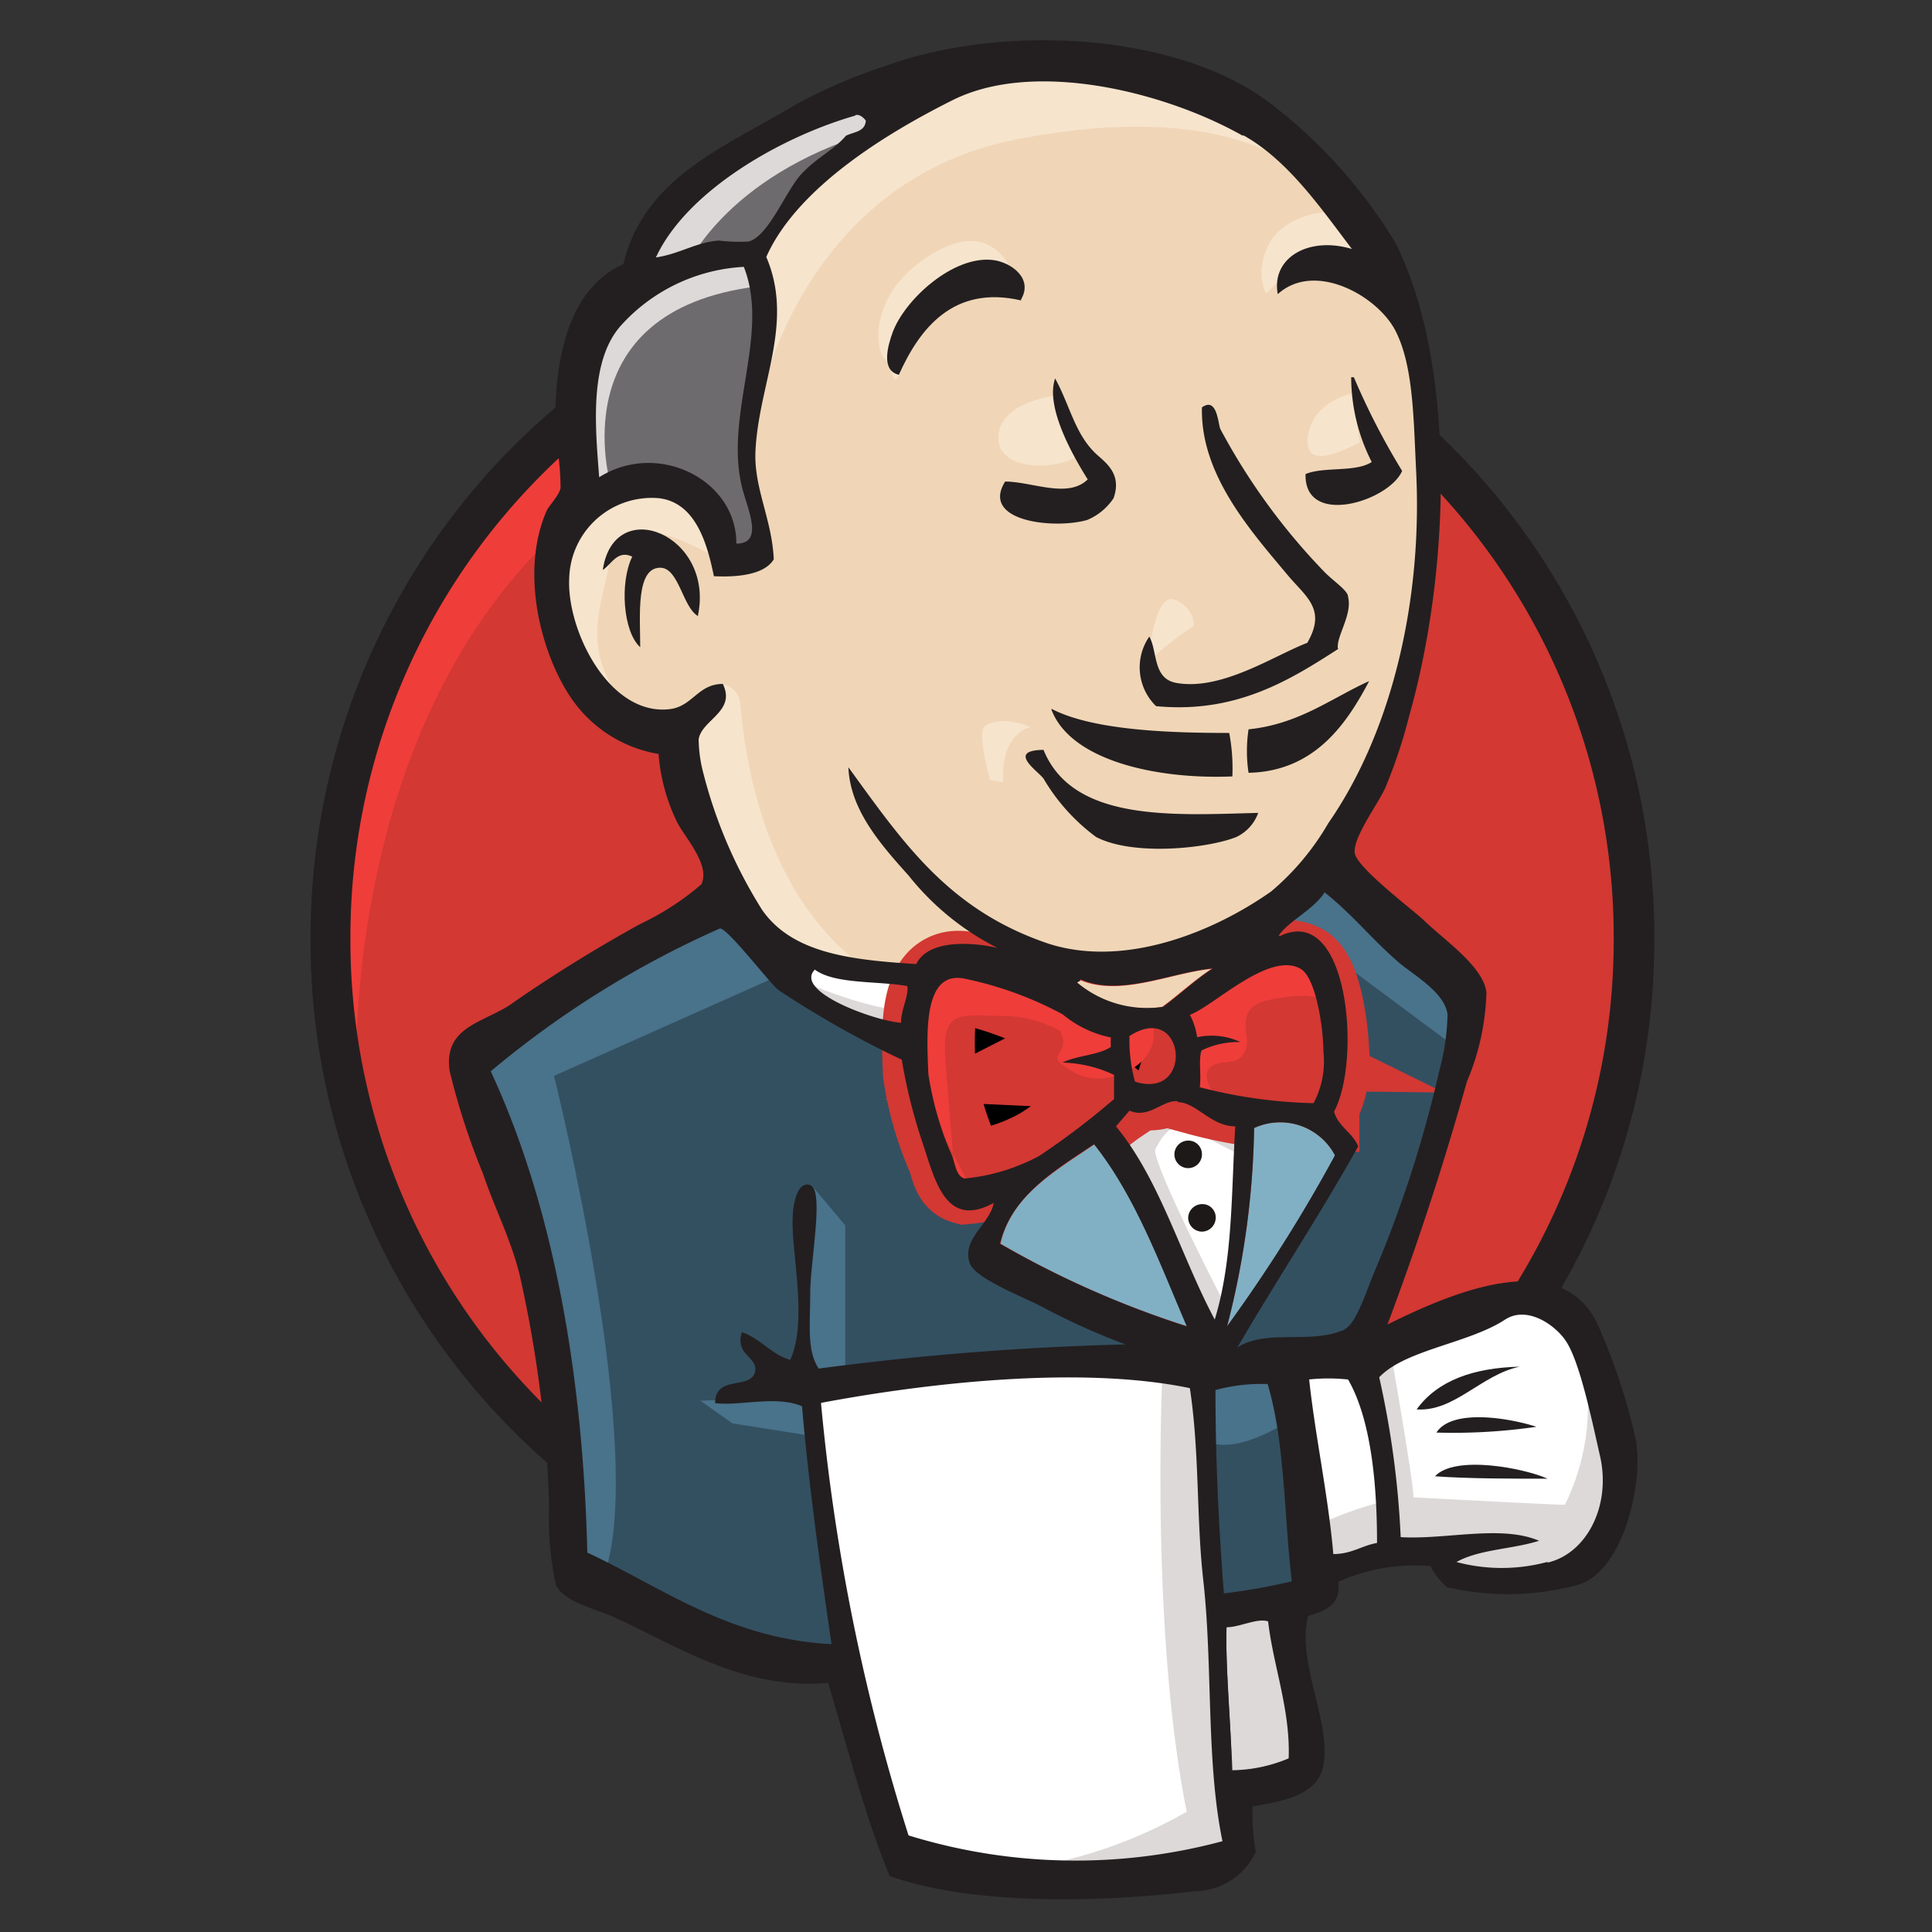<svg id="Layer_1" data-name="Layer 1" xmlns="http://www.w3.org/2000/svg" viewBox="0 0 80 80"><rect x="0" y="0" width="80" height="80" fill="#333333" stroke="none"/><defs><style>.cls-1{fill:#d33833;}.cls-2{fill:#ef3d3a;}.cls-3{fill:#231f20;}.cls-4{fill:#f0d6b7;}.cls-5{fill:#335061;}.cls-6{fill:#6d6b6d;}.cls-7{fill:#dcd9d8;}.cls-8{fill:#f7e4cd;}.cls-9{fill:#49728b;}.cls-10{fill:#fff;}.cls-11{stroke:#d33833;stroke-miterlimit:7.67;stroke-width:3.84px;}.cls-12{fill:#81b0c4;}.cls-13{fill:#1d1919;}</style></defs><path class="cls-1" d="M67.67,38.76c0,15.24-12.09,27.61-27,27.61s-27-12.37-27-27.61,12.08-27.62,27-27.62,27,12.37,27,27.62"/><path class="cls-2" d="M14.77,45.6S12.81,16.8,39.36,16l-1.85-3.09-14.4,4.84L19,22.44,15.4,29.32l-2.05,8L14,42.7"/><path class="cls-3" d="M22.17,19.92a27.09,27.09,0,0,0-7.66,18.95h0a27.08,27.08,0,0,0,7.66,18.94h0a25.73,25.73,0,0,0,18.49,7.85h0a25.73,25.73,0,0,0,18.5-7.85h0a27.08,27.08,0,0,0,7.66-18.94h0a27.09,27.09,0,0,0-7.66-18.95h0a25.81,25.81,0,0,0-18.5-7.85h0a25.78,25.78,0,0,0-18.49,7.85ZM21,59a28.67,28.67,0,0,1-8.14-20.1h0A28.76,28.76,0,0,1,21,18.74h0A27.52,27.52,0,0,1,40.66,10.4h0a27.49,27.49,0,0,1,19.69,8.34h0A28.66,28.66,0,0,1,68.5,38.87h0A28.64,28.64,0,0,1,60.35,59h0a27.41,27.41,0,0,1-19.69,8.34h0A27.44,27.44,0,0,1,21,59Z"/><path class="cls-4" d="M52,38.91l-4.11.61-5.56.63-3.59.09-3.51-.11-2.68-.83-2.37-2.57-1.85-5.25-.42-1.13-2.46-.83-1.43-2.37-1-3.4,1.13-3,2.68-.93,2.16,1,1,2.27,1.25-.2.41-.52L31.26,20l-.11-3,.61-4.12,0-2.35,1.88-3L36.9,5.19l5.75-2.46L49,3.67l5.55,4,2.57,4.12,1.66,3,.41,7.4L58,28.56l-2.26,5.67-2.14,3"/><path class="cls-5" d="M48.55,56.7l-14.7.61v2.46l1.24,8.65-.61.72L24.2,65.63l-.72-1.24-1-11.63-2.42-7-.52-1.65,8.23-5.67,2.57-1,2.26,2.79,2,1.74,2.27.72,1,.3,1.24,5.36L40,49.49l2.38-.82-1.66,3.2,8.93,4.22-1.11.61"/><path class="cls-6" d="M24.15,20.81l2.68-.94,2.16,1,1,2.26,1.25-.2.3-1.24L31,19.35l.61-5.66L31,10.59l1.85-2.15,4-3.18L35.76,3.71,30.1,6.5,27.73,8.35,26.4,11.22l-2,2.79-.61,3.29.41,3.51"/><path class="cls-7" d="M28.38,11.14s1.55-3.81,7.71-5.67.31-1.32.31-1.32L29.71,6.72,27.14,9.29l-1.13,2,2.37-.19"/><path class="cls-7" d="M25.29,20.09s-2.16-7.21,6.07-8.23l-.3-1.25L25.4,11.94,23.74,17.3l.41,3.51,1.14-.72"/><path class="cls-8" d="M28.58,29.65l1.35-1.31a.88.88,0,0,1,.72.79c.1.72.41,7.21,4.83,10.69.41.33-3.29-.52-3.29-.52L28.9,34.16"/><path class="cls-8" d="M47.5,27.69s.24-3.11,1.09-2.87a1.17,1.17,0,0,1,.85,1.09s-2,1.3-1.94,1.78"/><path class="cls-8" d="M56,16.28s-1.7.35-1.85,1.85,1.85.3,2.16.2"/><path class="cls-8" d="M43.61,16.39s-2.27.3-2.27,1.74,2.57,1.33,3.29.72"/><path class="cls-8" d="M29.62,23.07s-3.9-2.37-4.31-.11-1.33,3.9.61,6.28l-1.33-.42-1.24-3.18-.41-3.09,2.37-2.46,2.68.2,1.54,1.24.09,1.54"/><path class="cls-8" d="M31.47,16.58s1.75-9.06,10.59-10.8c7.27-1.44,11.11.3,12.54,2,0,0-6.49-7.71-12.65-5.36S31.26,9.07,31.36,11.83a47,47,0,0,1,.11,4.75"/><path class="cls-8" d="M55.32,8.76s-3-.11-3.09,2.57a2.12,2.12,0,0,0,.2.83s2.37-2.68,3.81-1.24"/><path class="cls-8" d="M42.28,12.44s-.53-4.09-4-1.72c-2.27,1.55-2.05,3.71-1.66,4.12s.31,1.24.61.68.22-2.42,1.35-2.94,3-1.09,3.71-.14"/><path class="cls-9" d="M32.61,40.24l-9.67,4.31s4,15.94,2,20.89l-1.44-.52-.11-6.08-2.68-11.5-1.13-3.18,10.08-6.8,3,2.88"/><path class="cls-9" d="M33.59,49.06,35,50.74V56.9H33.32s-.19-4.31-.19-4.84.19-2.37.19-2.37"/><path class="cls-9" d="M33.63,57.84,29,58l1.33.94,3.29.52"/><path class="cls-5" d="M49.46,56.81l3.82-.11.93,9.46-3.9.52-.85-9.87"/><path class="cls-5" d="M50.49,56.81l5.75-.3s2.37-6,2.37-6.28,2-8.64,2-8.64L56,36.75l-.94-.83-2.46,2.47V48l-2.13,8.86"/><path class="cls-9" d="M53.06,56.09l-3.6.72L50,59.69c1.33.61,3.59-1,3.59-1"/><path class="cls-9" d="M53.17,38.08l7.21,5.36L60.57,41l-5.44-5-2,2.13"/><path class="cls-10" d="M37.2,77.07l-2.13-8.65L34,62l-.17-4.73,9.64-.52h6l-.54,10.8.94,8.35-.11,1.54-7.82.61-4.73-1"/><path class="cls-7" d="M48.14,56.7s-.53,10.7,1,18.32a19.48,19.48,0,0,1-7.6,2.46l8.64-.3,1-.61L50,59.71l-.33-3.62"/><path class="cls-10" d="M54.37,65.35l4-1.13L66,63.8l1.14-3.5-2-6.08-2.37-.3-3.29,1-3.14,1.55-1.68-.31-1.3.52"/><path class="cls-7" d="M54.3,63.28a14.73,14.73,0,0,1,3.09-1.13l-1.13-5.66L57.59,56s.94,5.36.94,6c0,0,5.75.31,6.27.31a9.36,9.36,0,0,0,.93-4.84l1.14,3.29L67,62.54,65.32,65l-1.85.42-3.09-.11-1-1.33-3.59.52-1.13.42"/><path class="cls-10" d="M50.25,56,48,50.23l-2.37-3.39s.52-1.44,1.24-1.44h2.37l2.27.83L51.29,50l-1,5.94"/><path class="cls-7" d="M50.71,54s-2.88-5.55-2.88-6.38c0,0,.52-1.24,1.24-.93s2.27,1.13,2.27,1.13v-2l-3.51-.72-2.37.3,4,9.5.83.11"/><path class="cls-10" d="M38.12,40.46l-2.86-.31-2.68-.83v.94l1.31,1.44L38,43.55"/><path class="cls-7" d="M33.52,40.76s3.18,1.33,4.23,1L37.86,43,35,42.42l-1.74-1.25.28-.41"/><path class="cls-1" d="M54.37,45.75a18.91,18.91,0,0,1-4.71-.66c.09-.56-.09-1.11.07-1.52a3.68,3.68,0,0,1,1.61-.35A2.74,2.74,0,0,0,49.55,43a2.81,2.81,0,0,0-.3-.94c1-.35,3.29-2.64,4.59-1.9.63.37.9,2.42.94,3.45a3.69,3.69,0,0,1-.41,2.11"/><path class="cls-11" d="M54.37,45.75a18.91,18.91,0,0,1-4.71-.66c.09-.56-.09-1.11.07-1.52a3.68,3.68,0,0,1,1.61-.35A2.74,2.74,0,0,0,49.55,43a2.81,2.81,0,0,0-.3-.94c1-.35,3.29-2.64,4.59-1.9.63.37.9,2.42.94,3.45a3.69,3.69,0,0,1-.41,2.11Z"/><path class="cls-1" d="M46,42.89a2.61,2.61,0,0,1,0,.4c-.54.35-1.41.35-2,.65a5.67,5.67,0,0,1,2.17.54c0,.33,0,.68,0,1-1,.67-1.92,1.7-3.09,2.35a8.09,8.09,0,0,1-3.1.94c-.32-.09-.37-.51-.5-.9a13.29,13.29,0,0,1-1-3.44c-.06-1.59-.24-4.27,1.48-3.94A14.91,14.91,0,0,1,44,42a4,4,0,0,0,2,.91"/><path class="cls-11" d="M46,42.89a2.61,2.61,0,0,1,0,.4c-.54.35-1.41.35-2,.65a5.67,5.67,0,0,1,2.17.54c0,.33,0,.68,0,1-1,.67-1.92,1.7-3.09,2.35a8.09,8.09,0,0,1-3.1.94c-.32-.09-.37-.51-.5-.9a13.29,13.29,0,0,1-1-3.44c-.06-1.59-.24-4.27,1.48-3.94A14.91,14.91,0,0,1,44,42a4,4,0,0,0,2,.91Z"/><path class="cls-1" d="M47,44.79a6.18,6.18,0,0,1-.26-1.87c2.33-1.55,2.75,2.65.26,1.87"/><path class="cls-11" d="M47,44.79a6.18,6.18,0,0,1-.26-1.87c2.33-1.55,2.75,2.65.26,1.87Z"/><path class="cls-2" d="M50.36,45.49s-.72-1-.2-1.33,1,0,1.33-.52,0-.83.11-1.44.61-.72,1.13-.83,2-.31,2.16.2l-.61-1.86L53,39.3l-3.9,2.27-.2,1.13V45"/><path class="cls-2" d="M39.55,48.88l-.39-4.81c-.22-2.4.57-2,2.66-2a5.35,5.35,0,0,1,2.07.61c.56,1.15-.94.89.65,1.76,1.33.72,3.7-.43,3.16-2.07-.3-.37-1.57-.11-2-.34L43.26,40.8c-1-.52-3.38-1.3-4.47-.56C36,42.11,39,46.82,40,48.78"/><path class="cls-3" d="M42.28,12.44c-2.81-.65-4.21,1.18-5.06,3.08-.76-.18-.45-1.22-.26-1.75.5-1.37,2.53-3.22,4.18-3,.7.09,1.66.74,1.14,1.63"/><path class="cls-3" d="M55.93,15.62h.13a29.5,29.5,0,0,0,2,3.88c-.55,1.26-4.06,2.35-4,.13.76-.32,2.07-.06,2.74-.5a7.76,7.76,0,0,1-.85-3.51"/><path class="cls-3" d="M43.69,15.67c.61,1.11.81,2.26,1.66,3.09.39.37,1.13.83.76,1.87a2.43,2.43,0,0,1-1.09.9c-1.33.39-4.44.08-3.4-1.59,1.11,0,2.6.72,3.42-.09-.63-1-1.76-3-1.35-4.18"/><path class="cls-3" d="M55.43,26.86c-2,1.29-4.24,2.7-7.56,2.38a2.24,2.24,0,0,1-.28-2.88c.35.61.13,1.75,1.13,1.92,1.88.33,4.06-1.15,5.41-1.66.82-1.41-.07-1.91-.83-2.83-1.55-1.85-3.6-4.16-3.53-6.92.63-.46.67.69.76.89a26.26,26.26,0,0,0,4.29,5.9c.37.39,1,.79,1,1.05.19.74-.5,1.65-.42,2.15"/><path class="cls-3" d="M28.9,25.51c-.63-.37-.78-1.94-1.52-2-1.07-.06-.87,2-.87,3.29-.72-.65-.85-2.7-.33-3.75-.61-.3-.87.33-1.22.55.46-3.16,4.64-1.46,3.94,1.89"/><path class="cls-3" d="M56.7,28.19c-.94,1.79-2.27,3.75-5,3.81a6,6,0,0,1,0-1.8c2.11-.22,3.42-1.29,5-2"/><path class="cls-3" d="M43.54,29.35c1.74.91,5,1,7.36,1a7.9,7.9,0,0,1,.13,1.8c-3.07.13-6.68-.63-7.49-2.76"/><path class="cls-3" d="M43.21,31.05c1.22,3,5.38,2.7,8.89,2.61a1.76,1.76,0,0,1-.91,1c-1.14.46-4.23.81-5.8,0a8.11,8.11,0,0,1-2.18-2.42c-.24-.32-1.54-1.17,0-1.19"/><path class="cls-12" d="M55.28,47.84a61.56,61.56,0,0,1-4.47,7.08,34.58,34.58,0,0,0,1.12-8.21,2.57,2.57,0,0,1,3.35,1.13"/><path class="cls-3" d="M62.93,56.59c-1.59.33-2.71,1.88-4.27,1.77.87-1.2,2.35-1.72,4.27-1.77"/><path class="cls-3" d="M63.62,59.08a23.91,23.91,0,0,1-4.14.24c.64-1,3-.61,4.14-.24"/><path class="cls-3" d="M64.08,61.23c-1.46,0-3.27,0-4.66-.1.83-.9,3.72-.33,4.66.1"/><path class="cls-7" d="M52.54,67.12c.21,1.82.93,3.68.85,5.68a6.24,6.24,0,0,1-2.36.5c-.06-1.7-.3-4.31-.24-6,.53.05,1.31-.37,1.75-.23"/><path class="cls-4" d="M50.18,40.11c-.74.48-1.35,1.06-2.07,1.59a4.49,4.49,0,0,1-3.55-1c0-.06.13,0,.13-.13,1.68.74,3.82-.3,5.49-.45"/><path class="cls-12" d="M41.43,51.5c.45-2,2.26-3,3.9-4.12,1.67,2.14,2.7,4.88,3.83,7.54a38.7,38.7,0,0,1-7.73-3.42"/><path class="cls-3" d="M50.79,67.38C50.73,69,51,71.6,51,73.32a6.24,6.24,0,0,0,2.36-.5c.08-2-.64-3.85-.85-5.68-.44-.16-1.22.26-1.75.24ZM34,58.14A85,85,0,0,0,37.62,76a23.45,23.45,0,0,0,13,.24c-.68-3.27-.4-7.25-.79-10.76-.3-2.63-.15-5.27-.56-8-4.51-.94-10.87-.22-15.27.61Zm16.33-.57c0,2.81.13,5.6.35,8.41a26,26,0,0,0,2.81-.5c-.32-2.7-.28-5.77-1-8.17a7.24,7.24,0,0,0-2.2.26Zm5.47-.45a7.68,7.68,0,0,0-1.59,0c.24,2.28.79,4.81,1,7.23.76,0,1.18-.35,1.81-.46,0-2.11-.18-5-1.2-6.77Zm8.3,7.58c1.61-.39,2.61-2.35,2.16-4.38-.31-1.35-.83-3.92-1.42-4.79-.41-.63-1.57-1.48-2.5-.9-1.51,1-4.14,1.25-5.23,2.4A37.84,37.84,0,0,1,58,63.65c1.88.11,4.16-.52,5.73.15-1.09.35-2.48.35-3.42.88a7.27,7.27,0,0,0,3.75,0ZM49.14,54.92C48,52.26,47,49.52,45.3,47.38c-1.63,1.09-3.42,2.14-3.89,4.12a39.74,39.74,0,0,0,7.73,3.42Zm2.79-8.21a34.58,34.58,0,0,1-1.12,8.21,63.34,63.34,0,0,0,4.47-7.08,2.57,2.57,0,0,0-3.35-1.13ZM48.77,45.6c-.63-.07-1.18.74-2,.39l-.56.65c1.83,2.22,2.68,5.36,4.09,8,.76-2.5.68-5.23.85-8-1,0-1.63-1-2.37-1Zm-2-2.68A6.18,6.18,0,0,0,47,44.79c2.49.78,2.07-3.42-.26-1.87ZM44,42a14.91,14.91,0,0,0-4.08-1.48c-1.72-.33-1.54,2.35-1.48,3.94a13.41,13.41,0,0,0,1,3.44c.13.4.18.81.5.9a8.16,8.16,0,0,0,3.1-.94,31.69,31.69,0,0,0,3.09-2.35c0-.33,0-.68,0-1A5.24,5.24,0,0,0,44,44c.58-.3,1.48-.3,2-.65a2.55,2.55,0,0,1,0-.39A4.53,4.53,0,0,1,44,42ZM33.74,40.15c-.89.91,2.5,2.13,3.57,2.2,0-.57.33-1.11.26-1.52-1.28-.22-3-.07-3.83-.68Zm11,.41c0,.09-.11.07-.13.13a4.51,4.51,0,0,0,3.55,1c.69-.5,1.32-1.11,2.06-1.59-1.69.15-3.83,1.19-5.48.45Zm10.06,3c0-1-.31-3.07-.94-3.44-1.3-.76-3.61,1.55-4.59,1.9a2.83,2.83,0,0,1,.3.93,2.79,2.79,0,0,1,1.79.2,3.42,3.42,0,0,0-1.61.35c-.13.41,0,1-.07,1.52a20.41,20.41,0,0,0,4.71.66,3.64,3.64,0,0,0,.41-2.12ZM32.24,41c-.29-.19-2.18-2.66-2.44-2.55a39.88,39.88,0,0,0-9.48,5.91c2.72,5.85,3.83,13,4,19.93,3.12,1.45,5.86,3.57,10.11,3.79-.5-3.47-.94-6.58-1.22-9.85-1.07-.46-2.59,0-3.6-.13,0-1.2,1.53-.52,1.66-1.33.09-.61-.85-.65-.55-1.61.79.28,1.2.91,2,1.15.76-1.65,0-4.59.11-6,0-.26.13-1.43.72-1.24s0,3.16,0,4.47-.15,2.37.35,3.13a118.23,118.23,0,0,1,12.7-1,29.06,29.06,0,0,1-3.4-1.53c-.7-.39-2.85-1.19-3.05-1.85-.33-1,.83-1.59,1-2.48-2.07,1.13-2.46-1.09-3-2.64a22.42,22.42,0,0,1-.81-3.29A40.67,40.67,0,0,1,32.24,41ZM53,38.76c2.85-1.38,3.38,5.16,2.24,7.27.18.63.77.87,1,1.44-1.59,2.85-3.36,5.51-5,8.32,1.2-.76,2.94-.13,4.35-.7.53-.19.9-1.39,1.29-2.35a49.72,49.72,0,0,0,2.72-8.41A9.67,9.67,0,0,0,59.94,42c-.13-.91-1.35-1.59-2-2.13-1.16-1-1.87-1.94-3.09-2.92-.46.72-1.51,1.2-1.9,1.79ZM25.72,13.47c-1.35,1.5-1.06,4.29-.91,6.29,2.46-1.54,5.7.13,5.68,2.75,1.18,0,.44-1.46.22-2.4-.7-3,1.18-6.29.09-9.06a7.38,7.38,0,0,0-5.08,2.42Zm9.72-8.69c-3.07.87-7,3.11-8.28,5.88,1-.15,1.66-.63,2.61-.7A6.58,6.58,0,0,0,31,10c.83-.22,1.54-2.1,2.18-2.79s1.35-1,1.85-1.59c.32-.16.8-.16.82-.63-.13-.16-.28-.27-.45-.22Zm16,.83c-3.21-1.81-8.61-3.16-12-1.46C36.7,5.52,33,7.78,31.73,10.64c1.18,2.76-.34,5.29-.45,8.1-.05,1.5.69,2.79.76,4.42-.41.68-1.63.74-2.48.7-.29-1.44-.79-3.05-2.27-3.23a3.42,3.42,0,0,0-3.72,3.31c-.11,2.14,1.63,5.67,4.11,5.43,1-.09,1.2-1.05,2.25-1.05.56,1.14-.87,1.48-1,2.29A5.66,5.66,0,0,0,29.12,32a19.78,19.78,0,0,0,2.44,5.68c1.26,1.81,3.72,2.07,6.38,2.24.48-1,2.22-.93,3.36-.67a11.08,11.08,0,0,1-3.68-3c-1.2-1.33-2.42-2.74-2.49-4.48,2.29,3.15,4.16,5.92,8.3,7.31,3.14,1,6.8-.47,9.21-2.17A10.7,10.7,0,0,0,55,34.09c2.66-3.83,3.9-9.27,3.64-14.57-.11-2.17-.11-4.35-.85-5.81s-3.35-2.92-4.88-1.53c-.28-1.5,1.27-2.41,3.07-1.87-1.28-1.68-2.63-3.66-4.48-4.7Zm6,49.24c2.51-1.24,7.17-3.33,8.72,0a25.37,25.37,0,0,1,1.54,4.6c.42,1.78-.45,5.57-2.31,6.16a11.08,11.08,0,0,1-5.48.11,3.14,3.14,0,0,1-.68-.87,7.64,7.64,0,0,0-3.81.65c.11,1-.59,1.2-1.26,1.42-.48,1.94,1,4.46.63,6.21-.24,1.26-1.79,1.46-2.92,1.67A8.64,8.64,0,0,0,52,76.68a2.81,2.81,0,0,1-2.53,1.63c-3.63.44-9.15.63-12.63-.63-1-2.4-1.74-5.29-2.55-8C30.86,70,28.1,68.2,25.51,67c-.9-.41-2.14-.65-2.49-1.37a12.78,12.78,0,0,1-.28-3.26,50.36,50.36,0,0,0-1.22-9.57C21.15,51.3,20.47,50,20,48.6a29.2,29.2,0,0,1-1.38-4.25c-.28-1.93,1.55-2,2.71-2.89a60.85,60.85,0,0,1,5.18-3.2,11.18,11.18,0,0,0,2.53-1.64c.39-.8-.68-1.94-1-2.57a7.79,7.79,0,0,1-.77-2.83,5.47,5.47,0,0,1-3.63-2.33c-1.24-1.83-2.12-5.21-1-7.75.09-.2.5-.61.57-.92A10.11,10.11,0,0,0,23,18.15c-.11-3.33.56-6.21,2.81-7.21C26.7,7.3,30,6.11,33,4.3a22.61,22.61,0,0,1,3.73-1.59C41.45,1,48.66,1.31,52.56,4.25a20.82,20.82,0,0,1,5.22,5.8c2.51,5,2.31,13.46.57,19.6a21,21,0,0,1-1,3c-.33.7-1.35,2.07-1.25,2.68s2.36,2.31,2.84,2.76c.85.83,2.48,1.92,2.61,3a10.1,10.1,0,0,1-.81,3.7c-1,3.57-2.09,6.86-3.29,10.06Z"/><path class="cls-8" d="M40.75,30.11c.13-.18.87-.46,1.92,0,0,0-1.24.2-1.13,2.27L41,32.31s-.52-1.85-.26-2.2"/><path class="cls-13" d="M49.77,47.8a.57.57,0,1,1-.57-.57.56.56,0,0,1,.57.57"/><path class="cls-13" d="M50.34,50.43a.58.58,0,0,1-.57.57.58.58,0,0,1-.57-.57.58.58,0,0,1,.57-.57.55.55,0,0,1,.57.57"/></svg>